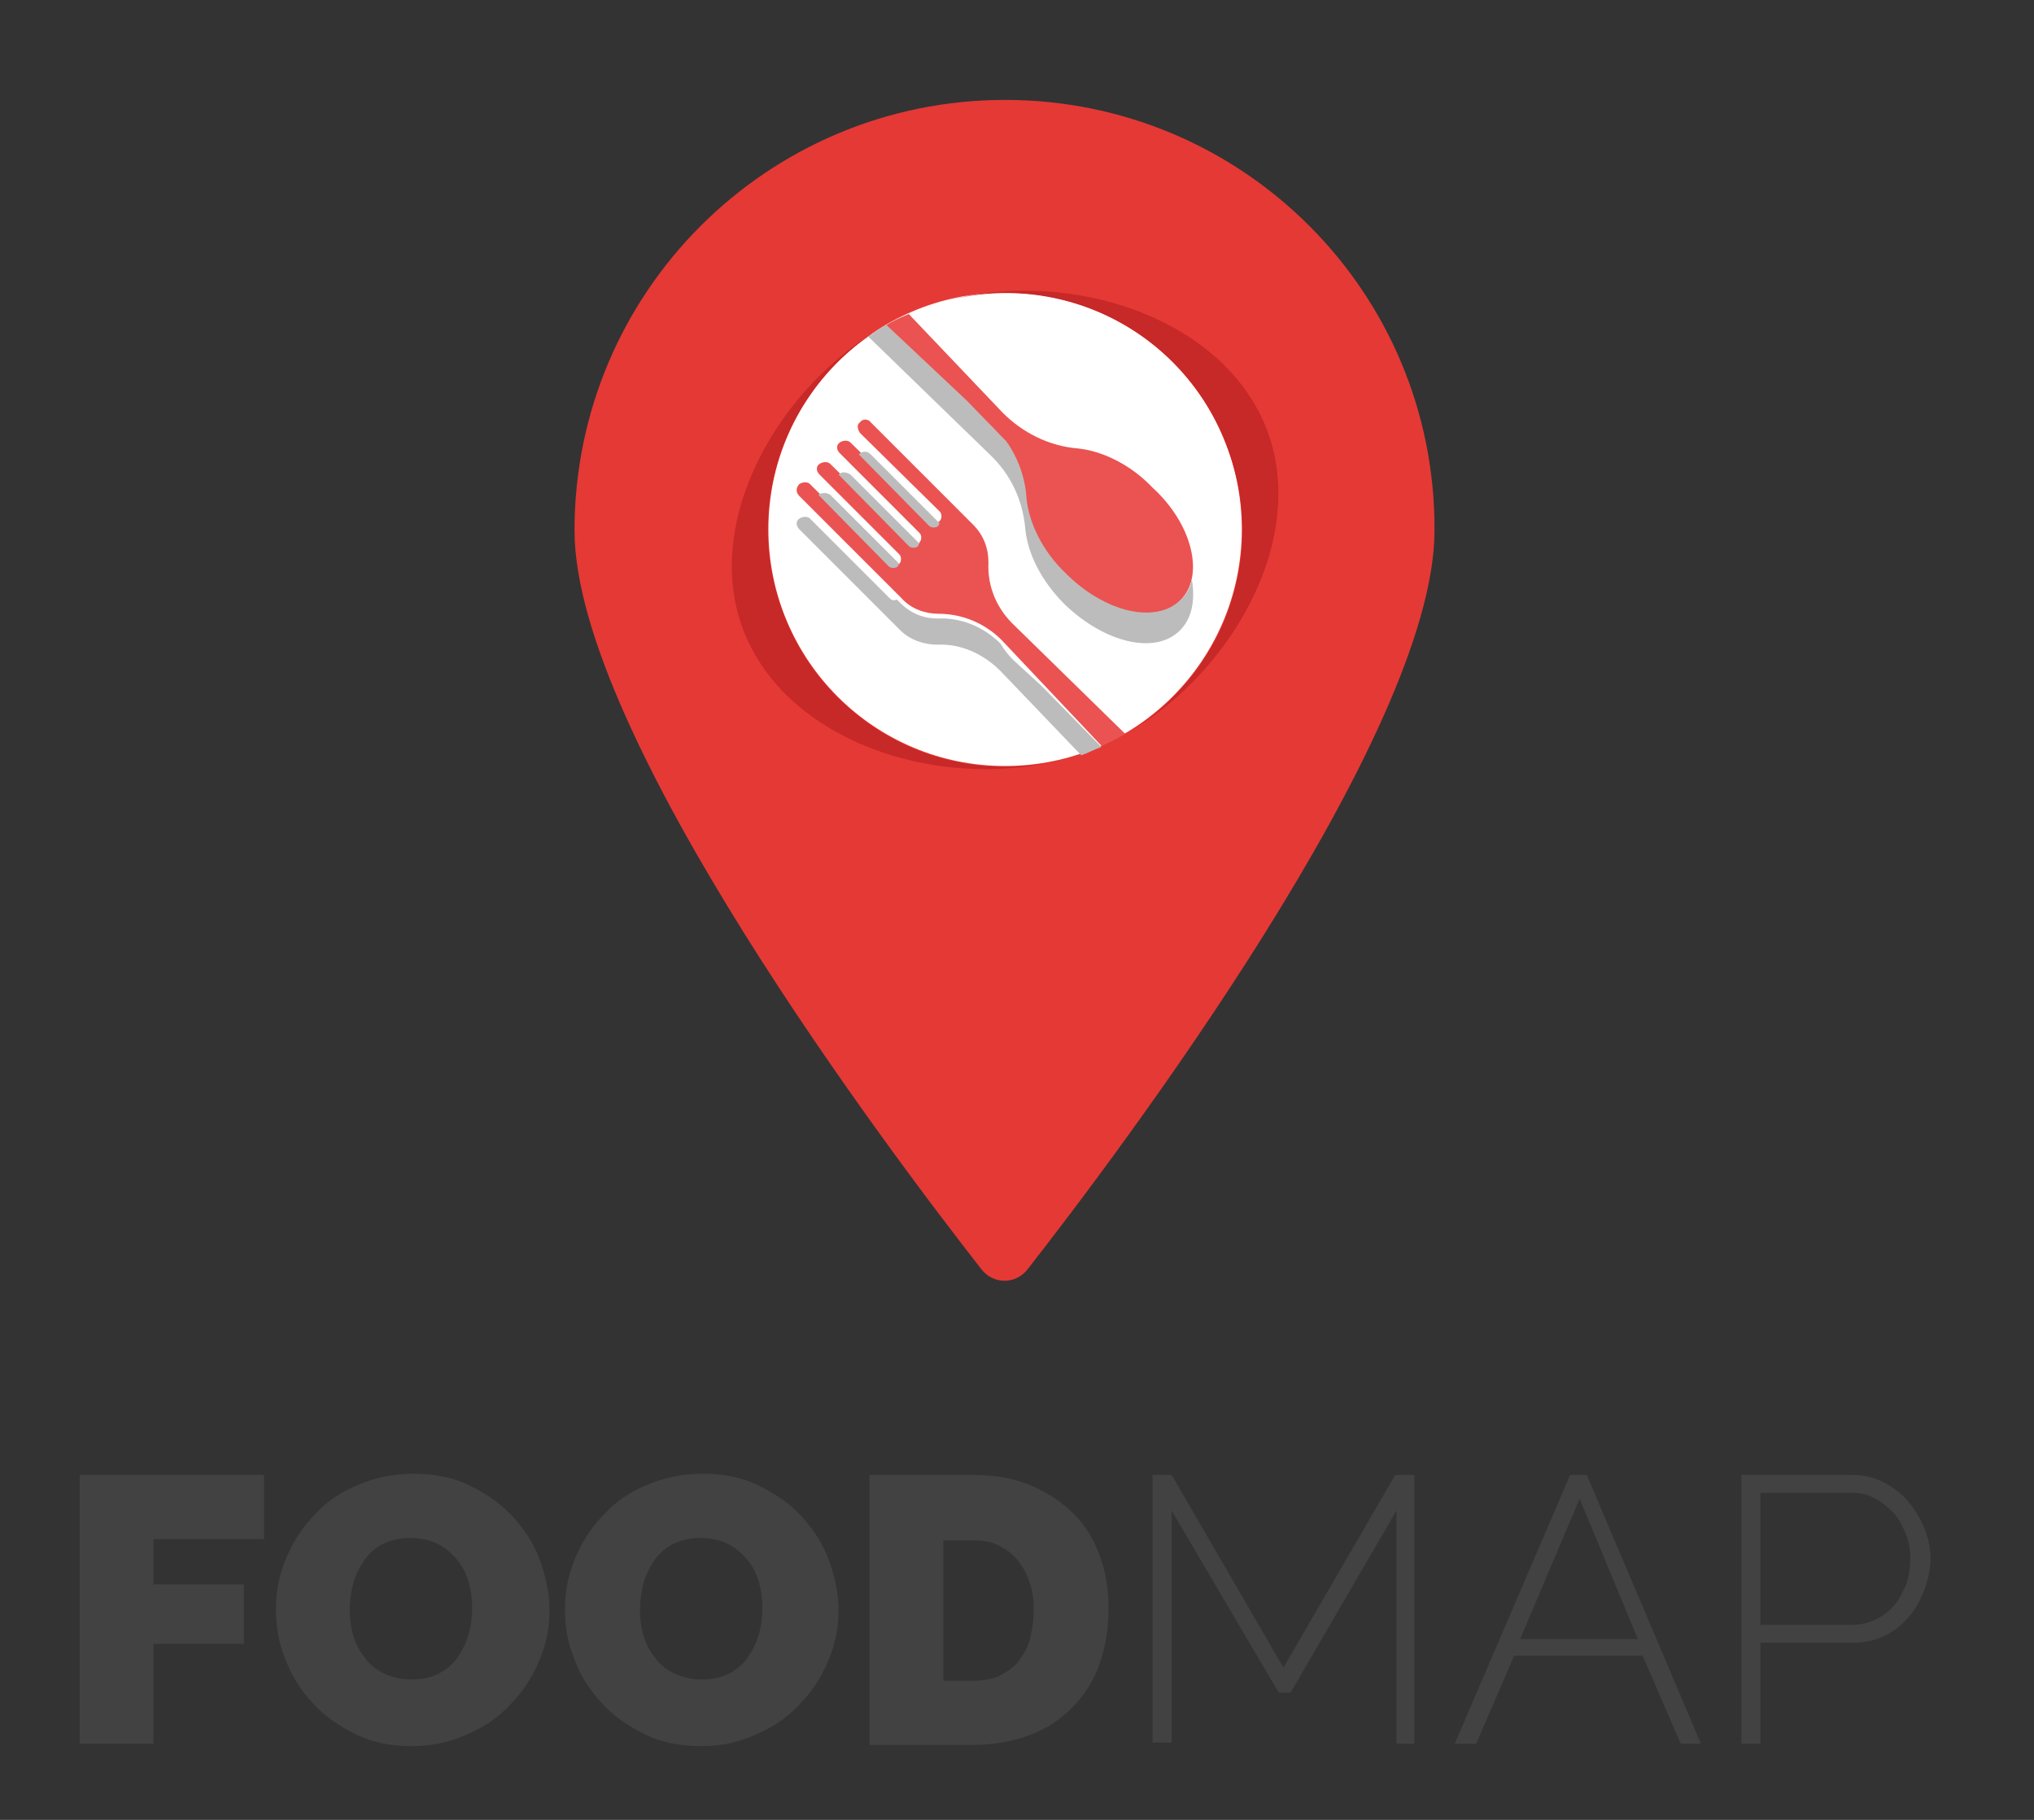 <?xml version="1.0" encoding="utf-8"?>
<!-- Generator: Adobe Illustrator 19.0.0, SVG Export Plug-In . SVG Version: 6.00 Build 0)  -->
<svg version="1.1" id="Capa_1" xmlns="http://www.w3.org/2000/svg" xmlns:xlink="http://www.w3.org/1999/xlink" x="0px" y="0px"
	 viewBox="0 0 171 153" style="enable-background:new 0 0 171 153;" xml:space="preserve">
<rect x="0" y="0" width="171" height="153" fill="#333333" stroke="none"/>
<style type="text/css">
	.st0{fill:#424242;}
	.st1{fill:#E53935;}
	.st2{fill:#FFFFFF;}
	.st3{fill:#EA5351;}
	.st4{fill:#BDBCBC;}
	.st5{fill:#C72828;}
</style>
<g id="XMLID_16_">
	<path id="XMLID_18_" class="st0" d="M6.7,146.6V124h15.5v5.4h-9.3v3.8h7.6v5h-7.6v8.4H6.7z"/>
	<path id="XMLID_42_" class="st0" d="M34.6,146.8c-1.7,0-3.3-0.3-4.7-1c-1.4-0.7-2.6-1.5-3.6-2.6c-1-1.1-1.8-2.3-2.3-3.7
		c-0.6-1.4-0.8-2.8-0.8-4.3c0-1.5,0.3-2.9,0.9-4.3s1.4-2.6,2.4-3.6c1-1.1,2.2-1.9,3.7-2.5c1.4-0.6,3-0.9,4.6-0.9
		c1.7,0,3.3,0.3,4.7,1c1.4,0.7,2.6,1.5,3.6,2.6s1.8,2.3,2.3,3.7c0.5,1.4,0.8,2.8,0.8,4.2c0,1.5-0.3,2.9-0.9,4.3
		c-0.6,1.4-1.4,2.6-2.4,3.6c-1,1.1-2.2,1.9-3.6,2.5C37.8,146.5,36.2,146.8,34.6,146.8z M29.4,135.3c0,0.8,0.1,1.5,0.3,2.2
		c0.2,0.7,0.5,1.3,1,1.9c0.4,0.6,1,1,1.6,1.3c0.6,0.3,1.4,0.5,2.3,0.5s1.7-0.2,2.3-0.5c0.7-0.4,1.2-0.8,1.6-1.4
		c0.4-0.6,0.7-1.2,0.9-1.9c0.2-0.7,0.3-1.5,0.3-2.2c0-0.8-0.1-1.5-0.3-2.2c-0.2-0.7-0.5-1.3-1-1.9c-0.4-0.5-1-1-1.6-1.3
		c-0.6-0.3-1.4-0.5-2.3-0.5c-0.9,0-1.7,0.2-2.3,0.5c-0.6,0.3-1.2,0.8-1.6,1.4c-0.4,0.6-0.7,1.2-0.9,1.9
		C29.5,133.9,29.4,134.6,29.4,135.3z"/>
	<path id="XMLID_45_" class="st0" d="M58.9,146.8c-1.7,0-3.3-0.3-4.7-1c-1.4-0.7-2.6-1.5-3.6-2.6c-1-1.1-1.8-2.3-2.3-3.7
		c-0.6-1.4-0.8-2.8-0.8-4.3c0-1.5,0.3-2.9,0.9-4.3s1.4-2.6,2.4-3.6c1-1.1,2.2-1.9,3.7-2.5c1.4-0.6,3-0.9,4.6-0.9
		c1.7,0,3.3,0.3,4.7,1c1.4,0.7,2.6,1.5,3.6,2.6s1.8,2.3,2.3,3.7c0.5,1.4,0.8,2.8,0.8,4.2c0,1.5-0.3,2.9-0.9,4.3
		c-0.6,1.4-1.4,2.6-2.4,3.6c-1,1.1-2.2,1.9-3.6,2.5C62.1,146.5,60.6,146.8,58.9,146.8z M53.8,135.3c0,0.8,0.1,1.5,0.3,2.2
		c0.2,0.7,0.5,1.3,1,1.9c0.4,0.6,1,1,1.6,1.3c0.6,0.3,1.4,0.5,2.3,0.5c0.9,0,1.7-0.2,2.3-0.5c0.7-0.4,1.2-0.8,1.6-1.4
		c0.4-0.6,0.7-1.2,0.9-1.9c0.2-0.7,0.3-1.5,0.3-2.2c0-0.8-0.1-1.5-0.3-2.2c-0.2-0.7-0.5-1.3-1-1.9c-0.4-0.5-1-1-1.6-1.3
		c-0.6-0.3-1.4-0.5-2.3-0.5c-0.9,0-1.7,0.2-2.3,0.5c-0.6,0.3-1.2,0.8-1.6,1.4c-0.4,0.6-0.7,1.2-0.9,1.9
		C53.9,133.9,53.8,134.6,53.8,135.3z"/>
	<path id="XMLID_48_" class="st0" d="M73.1,146.6V124h8.7c1.9,0,3.5,0.3,4.9,0.9c1.4,0.6,2.6,1.4,3.6,2.4c1,1,1.7,2.2,2.2,3.6
		c0.5,1.4,0.7,2.8,0.7,4.4c0,1.7-0.3,3.3-0.8,4.7c-0.5,1.4-1.3,2.6-2.3,3.6c-1,1-2.2,1.8-3.6,2.3c-1.4,0.5-3,0.8-4.7,0.8H73.1z
		 M86.9,135.3c0-0.9-0.1-1.7-0.4-2.4c-0.2-0.7-0.6-1.3-1-1.8c-0.4-0.5-1-0.9-1.6-1.2c-0.6-0.3-1.3-0.4-2.1-0.4h-2.5v11.8h2.5
		c0.8,0,1.5-0.1,2.2-0.4c0.6-0.3,1.2-0.7,1.6-1.2c0.4-0.5,0.8-1.2,1-1.9C86.8,136.9,86.9,136.1,86.9,135.3z"/>
	<path id="XMLID_51_" class="st0" d="M117.4,146.6V127l-8.9,15.3h-1L98.5,127v19.5h-1.6V124h1.6l9.4,16.2l9.4-16.2h1.6v22.6H117.4z"
		/>
	<path id="XMLID_53_" class="st0" d="M132,124h1.4l9.6,22.6h-1.7l-3.2-7.4h-10.8l-3.2,7.4h-1.8L132,124z M137.7,137.8l-4.9-11.8
		l-5,11.8H137.7z"/>
	<path id="XMLID_56_" class="st0" d="M146.4,146.6V124h9.3c1,0,1.8,0.2,2.6,0.6c0.8,0.4,1.5,0.9,2.1,1.6c0.6,0.7,1,1.4,1.4,2.3
		c0.3,0.8,0.5,1.7,0.5,2.5c0,0.9-0.2,1.8-0.5,2.6c-0.3,0.8-0.7,1.6-1.3,2.3c-0.6,0.7-1.2,1.2-2,1.6c-0.8,0.4-1.7,0.6-2.6,0.6H148
		v8.5H146.4z M148,136.6h7.8c0.7,0,1.4-0.2,2-0.5c0.6-0.3,1.1-0.7,1.5-1.2s0.7-1.1,1-1.8c0.2-0.7,0.3-1.4,0.3-2.1
		c0-0.7-0.1-1.4-0.4-2.1c-0.3-0.7-0.6-1.3-1.1-1.8c-0.5-0.5-1-0.9-1.6-1.2c-0.6-0.3-1.2-0.4-1.9-0.4H148V136.6z"/>
</g>
<g>
	<path id="XMLID_13_" class="st1" d="M84.5,8.4c-20,0-36.2,16.2-36.2,36.2c0,17.2,26.7,52.5,34.2,62.1c1,1.3,2.9,1.3,3.9,0
		c7.5-9.6,34.2-44.9,34.2-62.1C120.7,24.6,104.5,8.4,84.5,8.4z"/>
	<circle id="XMLID_12_" class="st2" cx="84.5" cy="44.5" r="19.9"/>
	<g>
		<path id="XMLID_11_" class="st3" d="M99.2,50.5c-2.1,2.1-6.4,1.1-9.7-2.2c-2-2-3.1-4.3-3.3-6.3c-0.2-2.4-1.2-4.6-3-6.3l-8.8-8.3
			c0.6-0.4,1.3-0.7,2-1l7.9,8.3c1.7,1.7,3.9,2.8,6.3,3c2,0.2,4.4,1.3,6.3,3.3C100.3,44.1,101.3,48.5,99.2,50.5z"/>
		<path id="XMLID_10_" class="st3" d="M94.6,61.7c-0.7,0.4-1.3,0.7-2,1l-8.4-8.9c-1.4-1.4-3.3-2.2-5.3-2.2c-1.1,0-2.3-0.4-3.1-1.3
			l-8.6-8.6c-0.3-0.3-0.3-0.7,0-1c0.3-0.2,0.7-0.2,0.9,0l6.7,6.7c0.1,0.1,0.2,0.2,0.4,0.2c0.1,0,0.3-0.1,0.4-0.2
			c0.2-0.2,0.2-0.6,0-0.8l-6.7-6.7c-0.3-0.3-0.3-0.7,0-0.9c0.3-0.2,0.7-0.2,0.9,0l6.7,6.6c0.1,0.1,0.2,0.2,0.4,0.2s0.3,0,0.4-0.2
			c0.2-0.2,0.2-0.6,0-0.8l-6.7-6.7c-0.3-0.3-0.3-0.7,0-0.9c0.3-0.2,0.7-0.2,0.9,0l6.7,6.6c0.2,0.2,0.6,0.2,0.8,0
			c0.2-0.2,0.2-0.6,0-0.8l-6.7-6.6c-0.2-0.3-0.3-0.7,0-0.9c0.2-0.3,0.7-0.3,0.9,0l8.6,8.6c0.9,0.9,1.3,2,1.3,3.2
			c-0.1,2,0.7,3.9,2.2,5.3L94.6,61.7z"/>
	</g>
	<path id="XMLID_9_" class="st4" d="M99.2,53c-2.1,2.1-6.4,1-9.7-2.2c-2-2-3.1-4.3-3.3-6.3c-0.2-2.4-1.2-4.6-3-6.3L73,28.3
		c0.5-0.3,1-0.7,1.5-1l6.8,6.4l3.1,3.2c0.1,0.1,0.1,0.1,0.2,0.2c1,1.4,1.6,3.1,1.7,4.8c0.2,2,1.3,4.4,3.3,6.3
		c3.3,3.3,7.6,4.3,9.7,2.2c0.5-0.5,0.8-1.1,0.9-1.7C100.5,50.5,100.2,52,99.2,53z"/>
	<g>
		<path id="XMLID_8_" class="st4" d="M68.8,41.6C68.8,41.6,68.8,41.6,68.8,41.6l5.9,6c0.2,0.2,0.6,0.2,0.8,0c0,0,0-0.1,0.1-0.2
			l-5.8-5.8C69.5,41.4,69.1,41.4,68.8,41.6z"/>
		<path id="XMLID_7_" class="st4" d="M70.5,39.9C70.5,39.9,70.5,39.9,70.5,39.9l5.9,6c0.2,0.2,0.6,0.2,0.8,0l0,0c0,0,0-0.1,0.1-0.2
			l-5.8-5.8C71.2,39.7,70.8,39.6,70.5,39.9z"/>
		<path id="XMLID_6_" class="st4" d="M72.2,38.2C72.2,38.2,72.2,38.2,72.2,38.2l5.9,6c0.2,0.2,0.6,0.2,0.8,0c0,0,0-0.1,0.1-0.2
			l-5.8-5.8C72.9,37.9,72.5,37.9,72.2,38.2z"/>
		<path id="XMLID_5_" class="st4" d="M92.6,62.8c-0.6,0.2-1.1,0.5-1.7,0.7l-6.8-7.1c-1.4-1.4-3.3-2.3-5.3-2.2
			c-1.1,0-2.3-0.4-3.1-1.2l-1.2-1.2l-7.3-7.3c-0.3-0.3-0.3-0.7,0-0.9c0.3-0.2,0.7-0.2,0.9,0l6.7,6.7c0.2,0.2,0.4,0.2,0.6,0.1
			l0.3,0.3c0.9,0.9,2,1.3,3.1,1.3c2-0.1,3.9,0.7,5.3,2.1c0.3,0.5,0.7,1,1.1,1.4l2.4,2.2L92.6,62.8z"/>
	</g>
	<path id="XMLID_4_" class="st5" d="M103.1,37.4c4,10.3-1.2,21.8-11.4,25.7c10.3-4,18.7-16.8,14.8-27c-4-10.3-18.8-14.1-29.1-10.1
		C87.6,22,99.2,27.1,103.1,37.4z"/>
	<path id="XMLID_3_" class="st5" d="M65.9,51.7c-4-10.3,1.2-21.8,11.4-25.7c-10.3,4-18.7,16.8-14.8,27c4,10.3,18.8,14.1,29.1,10.1
		C81.4,67.1,69.9,62,65.9,51.7z"/>
</g>
</svg>
